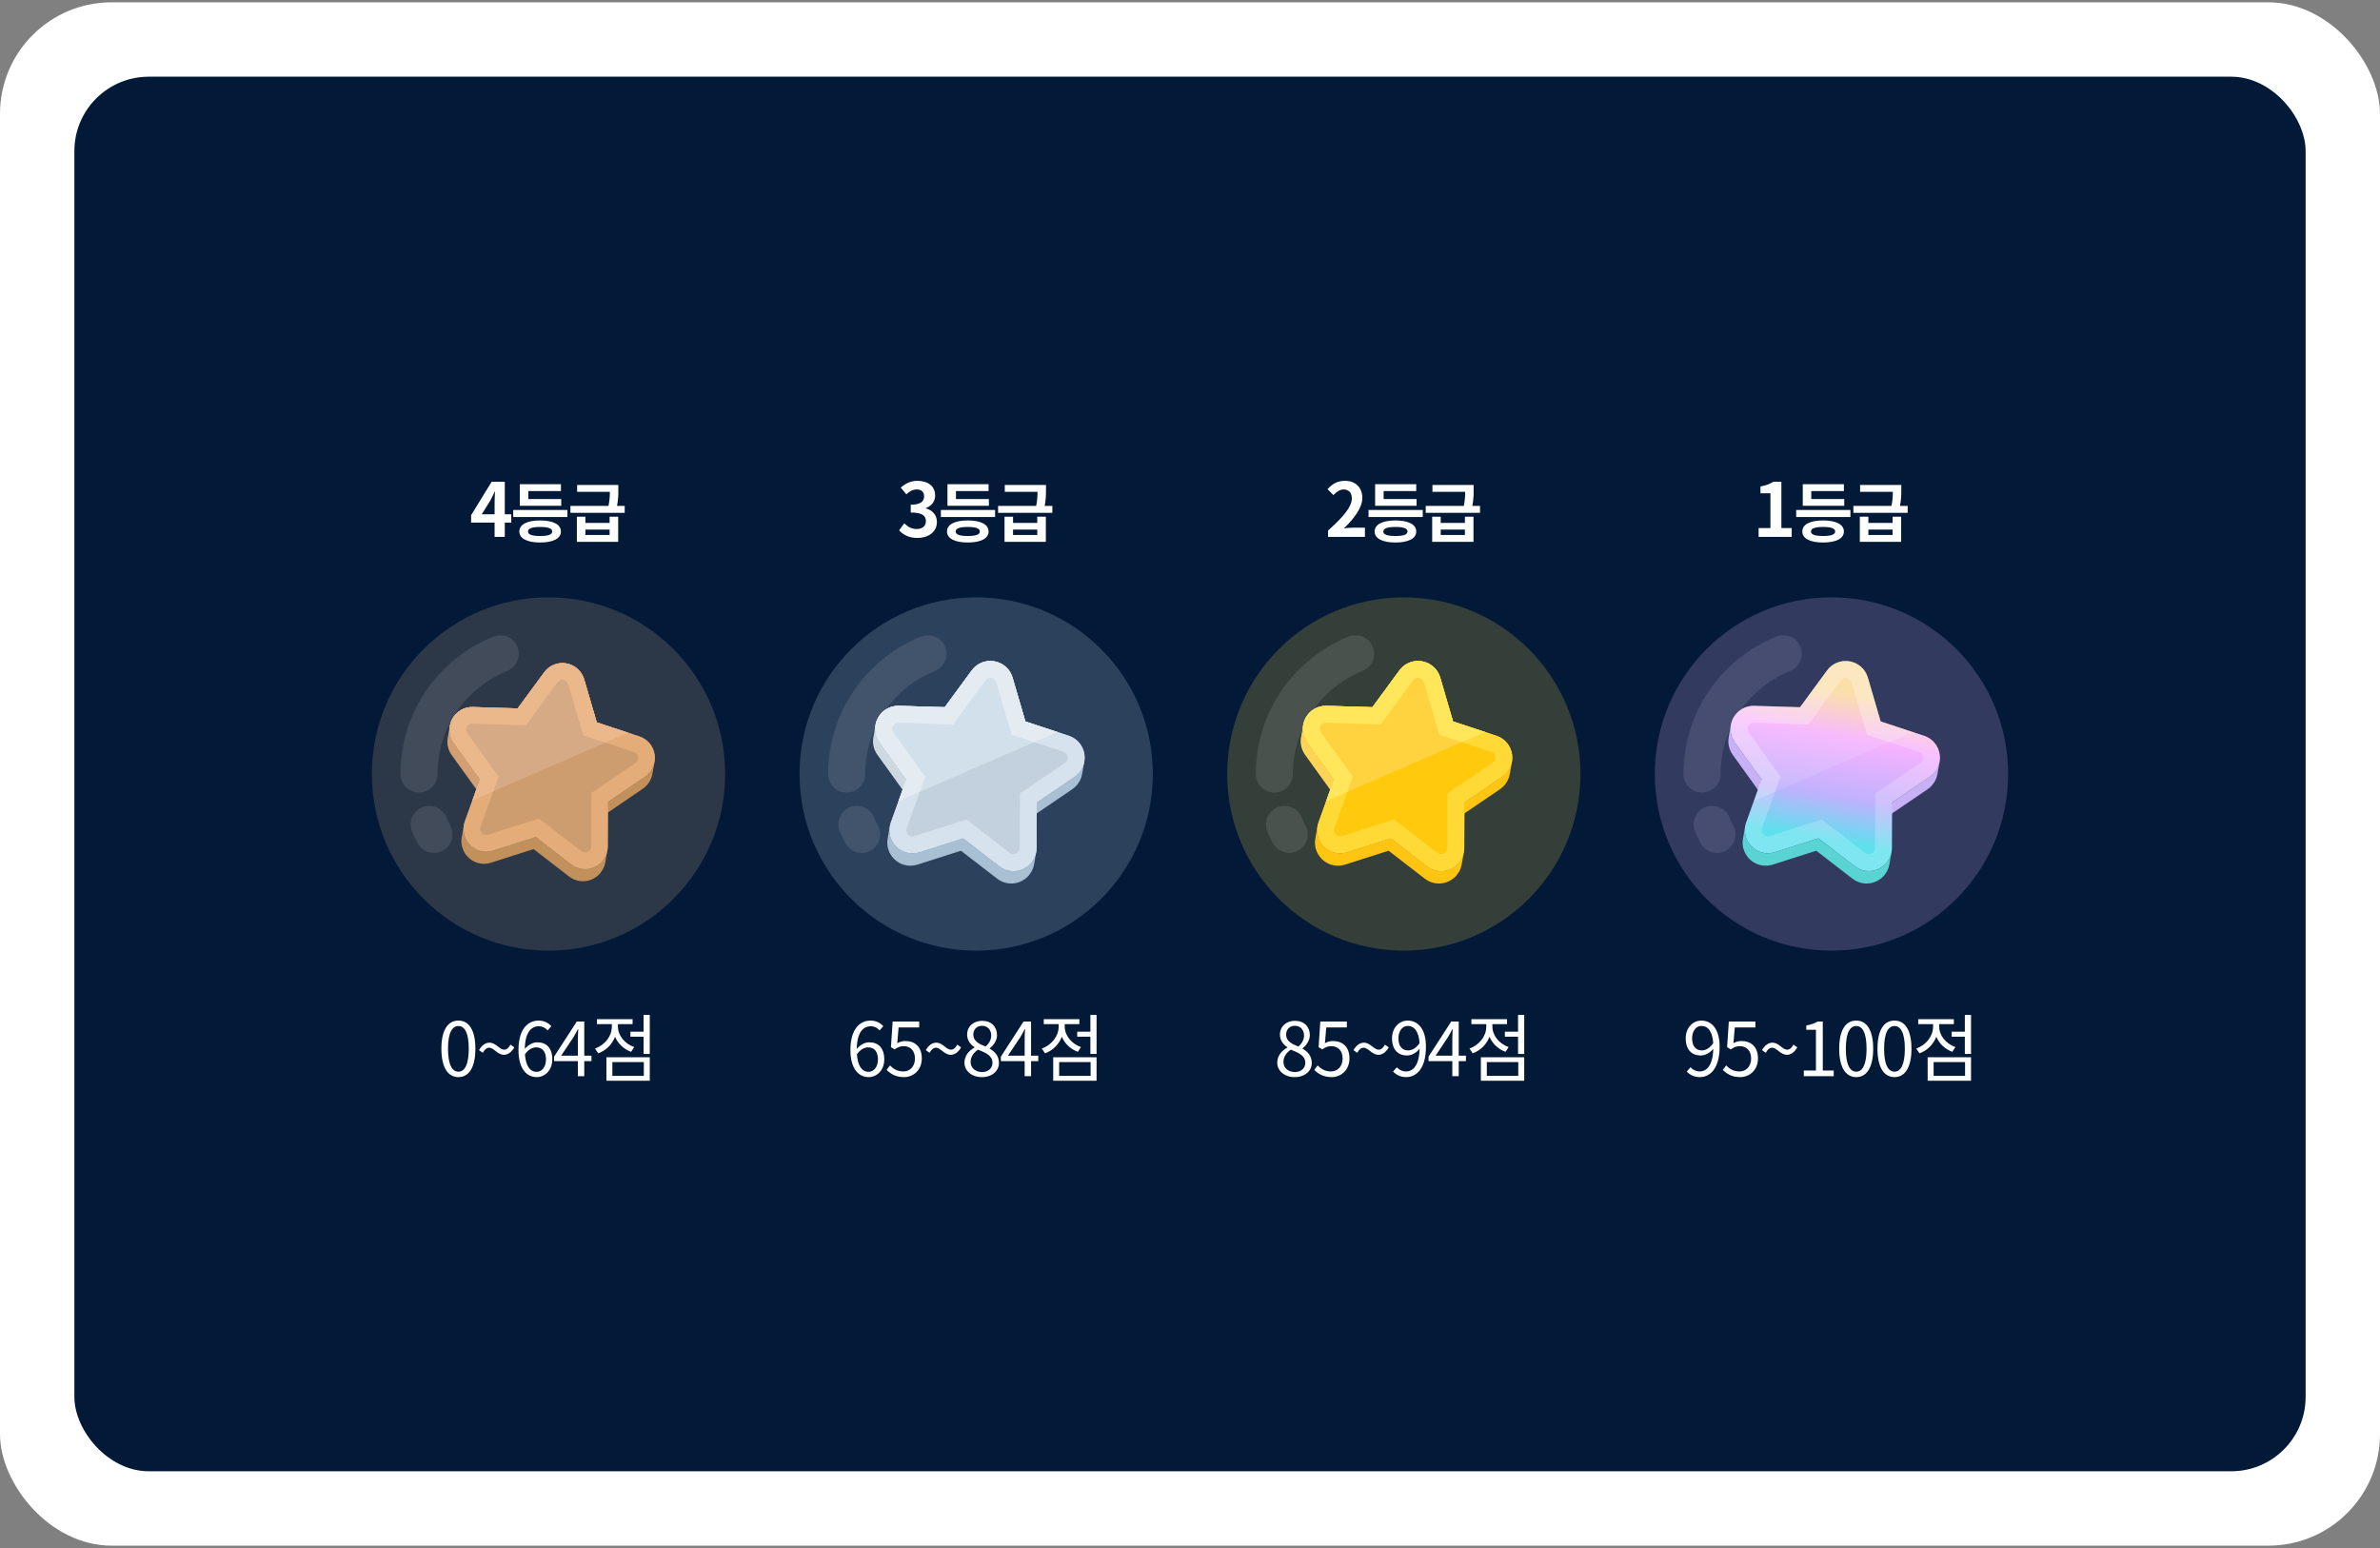 <svg width="512" height="333" viewBox="0 0 512 333" fill="none" xmlns="http://www.w3.org/2000/svg">
<rect x="0" y="0" width="512" height="333" fill="#808080" stroke="none"/>
<rect y="0.5" width="512" height="332" rx="24" fill="white"/>
<rect x="16" y="16.5" width="480" height="300" rx="16" fill="#021A38"/>
<path d="M103.634 110.636H106.402V108.22C106.402 107.532 106.45 106.46 106.482 105.756H106.418C106.13 106.396 105.81 107.052 105.474 107.692L103.634 110.636ZM106.402 115.5V112.428H101.346V110.828L105.762 103.644H108.594V110.636H109.986V112.428H108.594V115.5H106.402ZM120.74 107.352V108.808H111.822V104.16H120.67V105.63H113.656V107.352H120.74ZM116.19 115.304C117.912 115.304 118.794 115.01 118.794 114.338C118.794 113.666 117.912 113.358 116.19 113.358C114.468 113.358 113.586 113.666 113.586 114.338C113.586 115.01 114.468 115.304 116.19 115.304ZM116.19 111.958C118.976 111.958 120.67 112.812 120.67 114.338C120.67 115.85 118.976 116.704 116.19 116.704C113.404 116.704 111.724 115.85 111.724 114.338C111.724 112.812 113.404 111.958 116.19 111.958ZM110.408 109.704H122.07V111.216H110.408V109.704ZM131.141 115.08V113.918H125.933V115.08H131.141ZM131.141 112.49V111.146H132.989V116.564H124.099V111.146H125.933V112.49H131.141ZM132.737 108.836H134.389V110.32H122.713V108.836H130.903C131.155 107.618 131.197 106.652 131.197 105.798H124.155V104.328H133.017V105.364C133.017 106.372 133.017 107.394 132.737 108.836Z" fill="white"/>
<path opacity="0.2" d="M118 204.5C138.987 204.5 156 187.487 156 166.5C156 145.513 138.987 128.5 118 128.5C97.013 128.5 80 145.513 80 166.5C80 187.487 97.013 204.5 118 204.5Z" fill="#D6AA85"/>
<path d="M121.837 142.717C123.678 143.041 125.148 144.36 125.672 146.144L128.377 155.394L137.533 158.412C139.301 158.993 140.57 160.509 140.83 162.358C141.09 164.207 140.291 165.999 138.745 167.055L130.782 172.473L130.741 182.103C130.74 183.534 130.101 184.89 129 185.802C127.887 186.73 126.44 187.126 125.023 186.876C124.255 186.74 123.514 186.405 122.883 185.922L115.257 180.033L106.085 182.96C105.327 183.198 104.516 183.26 103.748 183.124C102.331 182.875 101.107 182.008 100.378 180.755C99.656 179.522 99.519 178.029 100.007 176.684L103.262 167.62L97.632 159.806C96.542 158.285 96.403 156.327 97.28 154.679C98.157 153.03 99.867 152.04 101.727 152.099L111.363 152.394L117.07 144.627C118.171 143.13 120.004 142.394 121.837 142.717Z" fill="#CD9D6F"/>
<path d="M135.14 157.623L128.378 155.394L125.672 146.144C125.149 144.36 123.678 143.041 121.837 142.717C120.005 142.393 118.172 143.13 117.07 144.627L111.364 152.394L101.728 152.099C99.867 152.04 98.157 153.03 97.28 154.679C96.403 156.327 96.542 158.285 97.632 159.806L103.262 167.62L101.626 172.176L135.14 157.623Z" fill="#D6AA85"/>
<path d="M140.576 164.705C140.537 164.811 140.487 164.912 140.441 165.015C140.367 165.179 140.287 165.34 140.195 165.495C140.115 165.629 140.025 165.756 139.933 165.882C139.825 166.031 139.714 166.178 139.588 166.314C139.534 166.373 139.48 166.431 139.423 166.487C139.215 166.692 138.993 166.886 138.746 167.056L130.783 172.473L130.32 175.098L138.283 169.68C138.531 169.51 138.752 169.316 138.96 169.112C139.018 169.055 139.071 168.997 139.126 168.938C139.185 168.874 139.252 168.815 139.308 168.747C139.37 168.672 139.413 168.585 139.47 168.507C139.563 168.38 139.652 168.253 139.732 168.119C139.764 168.064 139.809 168.016 139.839 167.96C139.895 167.857 139.931 167.746 139.978 167.639C140.025 167.536 140.074 167.436 140.113 167.329C140.129 167.287 140.153 167.247 140.167 167.204C140.243 166.979 140.301 166.749 140.343 166.513L140.806 163.889C140.756 164.169 140.673 164.44 140.576 164.705Z" fill="#C2905B"/>
<path d="M103.262 167.62L97.632 159.806C96.848 158.712 96.556 157.393 96.78 156.126L96.317 158.75C96.094 160.018 96.386 161.337 97.17 162.43L102.8 170.245L103.262 167.62Z" fill="#D39E72"/>
<path d="M130.309 184.048C130.25 184.18 130.196 184.314 130.125 184.44C130.013 184.641 129.879 184.83 129.739 185.013C129.697 185.068 129.664 185.129 129.62 185.182C129.433 185.405 129.227 185.614 129 185.802C127.887 186.73 126.44 187.126 125.023 186.876C124.256 186.74 123.514 186.405 122.883 185.922L115.257 180.033L106.086 182.96C105.327 183.198 104.516 183.26 103.749 183.125C102.332 182.875 101.107 182.008 100.379 180.755C99.798 179.764 99.595 178.605 99.792 177.49L99.329 180.114C99.133 181.229 99.335 182.388 99.916 183.38C100.644 184.633 101.869 185.499 103.286 185.749C104.053 185.884 104.864 185.823 105.623 185.585L114.794 182.657L122.42 188.547C123.052 189.03 123.793 189.365 124.56 189.5C125.977 189.75 127.424 189.355 128.537 188.426C128.764 188.238 128.97 188.03 129.157 187.807C129.161 187.801 129.168 187.797 129.172 187.791C129.213 187.743 129.24 187.685 129.278 187.635C129.418 187.452 129.551 187.265 129.663 187.065C129.674 187.045 129.69 187.028 129.701 187.008C129.759 186.9 129.797 186.782 129.847 186.67C129.9 186.551 129.96 186.435 130.003 186.311C130.01 186.29 130.022 186.271 130.03 186.25C130.105 186.025 130.164 185.794 130.205 185.558L130.668 182.934C130.623 183.191 130.552 183.442 130.466 183.687C130.422 183.811 130.363 183.928 130.309 184.048Z" fill="#C2905B"/>
<path d="M121.218 146.227C121.722 146.316 122.108 146.659 122.251 147.144L124.956 156.395L125.482 158.193L127.262 158.779L136.42 161.798C136.901 161.956 137.23 162.351 137.301 162.854C137.372 163.359 137.165 163.818 136.741 164.108L128.777 169.526L127.226 170.581L127.218 172.457L127.177 182.1C127.176 182.471 127.012 182.82 126.717 183.065C126.408 183.322 126.016 183.432 125.642 183.366C125.448 183.331 125.232 183.231 125.061 183.101L117.435 177.212L115.955 176.068L114.173 176.637L105.018 179.56C104.798 179.629 104.561 179.649 104.367 179.614C103.993 179.548 103.662 179.311 103.454 178.954C103.266 178.633 103.231 178.249 103.362 177.889L106.617 168.825L107.251 167.059L106.154 165.537L100.529 157.729C100.225 157.304 100.187 156.803 100.427 156.353C100.666 155.904 101.11 155.645 101.618 155.661L111.254 155.957L113.127 156.014L114.236 154.504L119.941 146.739C120.242 146.33 120.719 146.139 121.218 146.227ZM121.837 142.717C120.004 142.393 118.171 143.13 117.07 144.627L111.363 152.394L101.727 152.098C99.867 152.04 98.157 153.03 97.28 154.679C96.403 156.327 96.542 158.285 97.632 159.806L103.262 167.62L100.007 176.684C99.519 178.029 99.656 179.522 100.378 180.755C101.107 182.008 102.331 182.875 103.748 183.125C104.516 183.26 105.327 183.198 106.085 182.96L115.257 180.033L122.883 185.922C123.514 186.405 124.255 186.74 125.023 186.876C126.44 187.126 127.887 186.73 129 185.802C130.1 184.89 130.74 183.534 130.741 182.103L130.782 172.473L138.745 167.055C140.29 165.999 141.09 164.207 140.83 162.358C140.57 160.509 139.301 158.993 137.533 158.412L128.377 155.394L125.671 146.144C125.148 144.36 123.678 143.041 121.837 142.717Z" fill="#E4AC79"/>
<path d="M106.113 170.228L106.617 168.825L107.251 167.059L106.154 165.537L100.529 157.729C100.225 157.304 100.187 156.803 100.427 156.353C100.666 155.904 101.11 155.645 101.618 155.661L111.254 155.957L113.127 156.014L114.236 154.504L119.941 146.739C120.242 146.33 120.719 146.139 121.218 146.227C121.722 146.316 122.109 146.659 122.251 147.144L124.957 156.395L125.483 158.193L127.262 158.779L130.227 159.757L135.14 157.623L128.378 155.394L125.672 146.144C125.149 144.36 123.678 143.041 121.837 142.717C120.005 142.393 118.172 143.13 117.07 144.627L111.364 152.394L101.728 152.098C99.867 152.04 98.157 153.03 97.28 154.679C96.403 156.327 96.542 158.285 97.632 159.806L103.262 167.62L101.626 172.176L106.113 170.228Z" fill="#EBB88B"/>
<path opacity="0.1" d="M90.146 166.5C90.146 154.783 97.381 144.756 107.626 140.642" stroke="white" stroke-width="7.98" stroke-linecap="round" stroke-linejoin="round"/>
<path opacity="0.1" d="M93.355 179.49C92.985 178.791 92.645 178.074 92.335 177.342" stroke="white" stroke-width="7.98" stroke-linecap="round" stroke-linejoin="round"/>
<path d="M98.619 231.708C96.379 231.708 94.955 229.676 94.955 225.596C94.955 221.516 96.379 219.548 98.619 219.548C100.843 219.548 102.267 221.532 102.267 225.596C102.267 229.676 100.843 231.708 98.619 231.708ZM98.619 230.54C99.947 230.54 100.843 229.052 100.843 225.596C100.843 222.172 99.947 220.716 98.619 220.716C97.275 220.716 96.379 222.172 96.379 225.596C96.379 229.052 97.275 230.54 98.619 230.54ZM108.422 226.908C107.014 226.908 106.246 225.388 105.238 225.388C104.726 225.388 104.278 225.708 103.862 226.476L103.046 225.9C103.702 224.78 104.502 224.3 105.286 224.3C106.694 224.3 107.446 225.804 108.454 225.804C108.966 225.804 109.414 225.484 109.814 224.716L110.646 225.308C109.99 226.428 109.19 226.908 108.422 226.908ZM115.329 225.308C114.593 225.308 113.649 225.74 112.929 226.812C113.105 229.244 113.985 230.572 115.457 230.572C116.577 230.572 117.457 229.5 117.457 227.9C117.457 226.316 116.753 225.308 115.329 225.308ZM115.457 231.708C113.201 231.708 111.537 229.772 111.537 225.9C111.537 221.308 113.601 219.548 115.873 219.548C117.089 219.548 117.969 220.06 118.609 220.748L117.809 221.66C117.345 221.1 116.641 220.764 115.921 220.764C114.321 220.764 112.961 221.996 112.897 225.644C113.617 224.764 114.641 224.22 115.569 224.22C117.553 224.22 118.817 225.452 118.817 227.9C118.817 230.172 117.281 231.708 115.457 231.708ZM120.716 227.1H124.316V223.5C124.316 222.924 124.364 221.98 124.396 221.372H124.332C124.044 221.948 123.724 222.524 123.388 223.1L120.716 227.1ZM124.316 231.5V228.268H119.196V227.308L124.076 219.756H125.692V227.1H127.244V228.268H125.692V231.5H124.316ZM136.423 225.244L135.767 226.268C134.167 225.692 132.935 224.492 132.311 223.02C131.687 224.668 130.375 225.98 128.695 226.588L128.007 225.564C130.135 224.796 131.623 222.892 131.623 220.86V220.316H128.423V219.244H136.087V220.316H132.935V220.844C132.935 222.716 134.343 224.508 136.423 225.244ZM131.735 228.476V231.436H138.503V228.476H131.735ZM130.455 232.492V227.436H139.783V232.492H130.455ZM138.455 218.332H139.783V226.732H138.455V223.02H135.623V221.932H138.455V218.332Z" fill="white"/>
<path d="M197.394 115.724C195.522 115.724 194.258 115.02 193.426 114.076L194.53 112.588C195.234 113.276 196.098 113.804 197.17 113.804C198.37 113.804 199.186 113.212 199.186 112.14C199.186 110.988 198.498 110.252 195.922 110.252V108.572C198.098 108.572 198.802 107.82 198.802 106.764C198.802 105.836 198.226 105.292 197.218 105.292C196.37 105.292 195.682 105.676 194.978 106.332L193.778 104.892C194.802 103.996 195.938 103.436 197.33 103.436C199.618 103.436 201.17 104.572 201.17 106.588C201.17 107.868 200.45 108.796 199.202 109.292V109.372C200.53 109.74 201.554 110.732 201.554 112.284C201.554 114.46 199.65 115.724 197.394 115.724ZM212.74 107.352V108.808H203.822V104.16H212.67V105.63H205.656V107.352H212.74ZM208.19 115.304C209.912 115.304 210.794 115.01 210.794 114.338C210.794 113.666 209.912 113.358 208.19 113.358C206.468 113.358 205.586 113.666 205.586 114.338C205.586 115.01 206.468 115.304 208.19 115.304ZM208.19 111.958C210.976 111.958 212.67 112.812 212.67 114.338C212.67 115.85 210.976 116.704 208.19 116.704C205.404 116.704 203.724 115.85 203.724 114.338C203.724 112.812 205.404 111.958 208.19 111.958ZM202.408 109.704H214.07V111.216H202.408V109.704ZM223.141 115.08V113.918H217.933V115.08H223.141ZM223.141 112.49V111.146H224.989V116.564H216.099V111.146H217.933V112.49H223.141ZM224.737 108.836H226.389V110.32H214.713V108.836H222.903C223.155 107.618 223.197 106.652 223.197 105.798H216.155V104.328H225.017V105.364C225.017 106.372 225.017 107.394 224.737 108.836Z" fill="white"/>
<path opacity="0.2" d="M210 204.5C230.987 204.5 248 187.487 248 166.5C248 145.513 230.987 128.5 210 128.5C189.013 128.5 172 145.513 172 166.5C172 187.487 189.013 204.5 210 204.5Z" fill="#D2E0EB"/>
<path d="M213.913 142.267C215.792 142.598 217.292 143.943 217.825 145.763L220.585 155.198L229.924 158.277C231.728 158.87 233.022 160.415 233.287 162.301C233.553 164.187 232.737 166.015 231.161 167.093L223.038 172.619L222.996 182.442C222.995 183.902 222.343 185.285 221.22 186.215C220.085 187.162 218.609 187.565 217.163 187.31C216.381 187.172 215.624 186.83 214.98 186.338L207.202 180.33L197.847 183.316C197.073 183.559 196.246 183.622 195.463 183.484C194.018 183.229 192.768 182.345 192.026 181.067C191.289 179.809 191.149 178.287 191.647 176.915L194.967 167.669L189.224 159.698C188.112 158.147 187.97 156.15 188.865 154.469C189.759 152.787 191.504 151.777 193.401 151.837L203.23 152.138L209.051 144.216C210.175 142.688 212.044 141.937 213.913 142.267Z" fill="#C3D1DE"/>
<path d="M227.483 157.472L220.585 155.198L217.825 145.763C217.292 143.943 215.792 142.598 213.914 142.267C212.045 141.937 210.175 142.688 209.051 144.216L203.231 152.138L193.402 151.837C191.504 151.777 189.76 152.787 188.865 154.469C187.971 156.15 188.112 158.147 189.224 159.699L194.967 167.669L193.298 172.317L227.483 157.472Z" fill="#D2E0EB"/>
<path d="M233.027 164.696C232.988 164.804 232.938 164.907 232.89 165.012C232.815 165.179 232.733 165.343 232.639 165.501C232.558 165.638 232.466 165.768 232.372 165.897C232.261 166.048 232.149 166.198 232.021 166.337C231.965 166.396 231.91 166.456 231.852 166.513C231.64 166.722 231.414 166.92 231.161 167.093L223.038 172.619L222.566 175.296L230.689 169.77C230.942 169.597 231.167 169.399 231.38 169.19C231.438 169.133 231.493 169.074 231.548 169.014C231.609 168.948 231.678 168.887 231.734 168.819C231.798 168.742 231.842 168.653 231.9 168.573C231.995 168.444 232.086 168.315 232.167 168.178C232.2 168.122 232.245 168.073 232.276 168.016C232.333 167.911 232.37 167.797 232.418 167.688C232.466 167.583 232.516 167.481 232.556 167.372C232.572 167.329 232.596 167.289 232.611 167.244C232.688 167.015 232.748 166.78 232.79 166.54L233.262 163.863C233.212 164.149 233.127 164.425 233.027 164.696Z" fill="#A9BFD4"/>
<path d="M194.967 167.67L189.225 159.699C188.425 158.583 188.127 157.238 188.355 155.945L187.883 158.622C187.655 159.915 187.953 161.26 188.753 162.376L194.495 170.346L194.967 167.67Z" fill="#CED8E1"/>
<path d="M222.556 184.425C222.496 184.56 222.44 184.697 222.368 184.826C222.254 185.031 222.117 185.223 221.974 185.411C221.931 185.467 221.898 185.529 221.853 185.583C221.662 185.81 221.452 186.023 221.22 186.215C220.085 187.162 218.609 187.565 217.164 187.31C216.381 187.172 215.625 186.83 214.981 186.338L207.202 180.33L197.847 183.317C197.073 183.559 196.246 183.622 195.463 183.484C194.018 183.229 192.769 182.345 192.026 181.067C191.433 180.056 191.227 178.874 191.428 177.736L190.956 180.413C190.755 181.55 190.961 182.733 191.554 183.744C192.297 185.022 193.546 185.906 194.991 186.161C195.774 186.299 196.601 186.236 197.375 185.993L206.73 183.007L214.509 189.014C215.153 189.507 215.909 189.849 216.691 189.987C218.137 190.242 219.613 189.839 220.748 188.892C220.98 188.7 221.19 188.487 221.38 188.26C221.385 188.254 221.391 188.25 221.396 188.244C221.437 188.194 221.465 188.135 221.504 188.084C221.646 187.898 221.782 187.707 221.896 187.503C221.907 187.483 221.924 187.465 221.935 187.445C221.995 187.335 222.034 187.215 222.085 187.1C222.139 186.979 222.199 186.861 222.243 186.735C222.251 186.713 222.263 186.693 222.271 186.672C222.347 186.442 222.408 186.206 222.45 185.966L222.922 183.289C222.876 183.552 222.803 183.807 222.716 184.057C222.671 184.184 222.61 184.303 222.556 184.425Z" fill="#A9BFD4"/>
<path d="M213.282 145.847C213.797 145.938 214.191 146.289 214.336 146.784L217.096 156.219L217.632 158.053L219.447 158.651L228.789 161.73C229.279 161.892 229.615 162.294 229.687 162.808C229.76 163.323 229.549 163.791 229.116 164.087L220.993 169.613L219.411 170.689L219.403 172.603L219.361 182.439C219.36 182.818 219.193 183.174 218.891 183.423C218.577 183.686 218.177 183.797 217.795 183.73C217.597 183.695 217.377 183.593 217.203 183.46L209.424 177.453L207.914 176.287L206.096 176.867L196.759 179.848C196.534 179.918 196.292 179.939 196.095 179.904C195.712 179.836 195.375 179.594 195.163 179.23C194.971 178.903 194.935 178.511 195.069 178.143L198.389 168.898L199.036 167.097L197.917 165.544L192.179 157.58C191.869 157.147 191.831 156.635 192.075 156.176C192.319 155.718 192.772 155.454 193.29 155.471L203.119 155.772L205.029 155.831L206.161 154.291L211.98 146.37C212.287 145.953 212.774 145.758 213.282 145.847ZM213.914 142.267C212.045 141.937 210.175 142.688 209.051 144.216L203.231 152.138L193.402 151.837C191.504 151.777 189.76 152.787 188.865 154.468C187.971 156.15 188.112 158.147 189.225 159.698L194.967 167.669L191.647 176.915C191.149 178.287 191.289 179.809 192.026 181.067C192.769 182.345 194.018 183.229 195.463 183.484C196.246 183.622 197.073 183.559 197.847 183.317L207.202 180.33L214.981 186.338C215.625 186.83 216.381 187.172 217.163 187.31C218.609 187.565 220.085 187.162 221.22 186.215C222.343 185.285 222.995 183.902 222.996 182.442L223.038 172.619L231.161 167.093C232.737 166.015 233.553 164.187 233.288 162.301C233.022 160.415 231.728 158.87 229.925 158.277L220.585 155.198L217.825 145.763C217.292 143.943 215.792 142.598 213.914 142.267Z" fill="#D6E2EE"/>
<path d="M197.875 170.329L198.389 168.898L199.036 167.097L197.917 165.544L192.179 157.58C191.869 157.147 191.831 156.635 192.075 156.176C192.319 155.718 192.772 155.454 193.29 155.471L203.119 155.772L205.029 155.831L206.161 154.291L211.98 146.37C212.287 145.953 212.774 145.758 213.282 145.847C213.797 145.938 214.191 146.289 214.336 146.783L217.096 156.219L217.632 158.053L219.447 158.651L222.472 159.648L227.483 157.472L220.585 155.198L217.825 145.763C217.292 143.943 215.792 142.598 213.914 142.267C212.045 141.937 210.175 142.688 209.051 144.216L203.231 152.138L193.402 151.837C191.504 151.777 189.76 152.787 188.865 154.468C187.971 156.15 188.112 158.147 189.224 159.698L194.967 167.669L193.298 172.317L197.875 170.329Z" fill="#E4EBF1"/>
<path opacity="0.1" d="M182.146 166.5C182.146 154.783 189.381 144.756 199.626 140.642" stroke="white" stroke-width="7.98" stroke-linecap="round" stroke-linejoin="round"/>
<path opacity="0.1" d="M185.355 179.49C184.985 178.791 184.645 178.074 184.335 177.342" stroke="white" stroke-width="7.98" stroke-linecap="round" stroke-linejoin="round"/>
<path d="M186.741 225.308C186.005 225.308 185.061 225.74 184.341 226.812C184.517 229.244 185.397 230.572 186.869 230.572C187.989 230.572 188.869 229.5 188.869 227.9C188.869 226.316 188.165 225.308 186.741 225.308ZM186.869 231.708C184.613 231.708 182.949 229.772 182.949 225.9C182.949 221.308 185.013 219.548 187.285 219.548C188.501 219.548 189.381 220.06 190.021 220.748L189.221 221.66C188.757 221.1 188.053 220.764 187.333 220.764C185.733 220.764 184.373 221.996 184.309 225.644C185.029 224.764 186.053 224.22 186.981 224.22C188.965 224.22 190.229 225.452 190.229 227.9C190.229 230.172 188.693 231.708 186.869 231.708ZM194.464 231.708C192.64 231.708 191.52 230.94 190.736 230.156L191.456 229.196C192.128 229.868 192.976 230.492 194.336 230.492C195.712 230.492 196.832 229.436 196.832 227.724C196.832 226.044 195.872 225.052 194.4 225.052C193.616 225.052 193.12 225.292 192.448 225.74L191.664 225.26L192.032 219.756H197.744V221.02H193.312L193.024 224.412C193.552 224.124 194.064 223.948 194.768 223.948C196.72 223.948 198.304 225.1 198.304 227.676C198.304 230.252 196.448 231.708 194.464 231.708ZM204.539 226.908C203.131 226.908 202.363 225.388 201.355 225.388C200.843 225.388 200.395 225.708 199.979 226.476L199.163 225.9C199.819 224.78 200.619 224.3 201.403 224.3C202.811 224.3 203.563 225.804 204.571 225.804C205.083 225.804 205.531 225.484 205.931 224.716L206.763 225.308C206.107 226.428 205.307 226.908 204.539 226.908ZM211.222 231.708C209.062 231.708 207.478 230.396 207.478 228.588C207.478 227.02 208.566 225.932 209.638 225.356V225.276C208.774 224.684 208.054 223.804 208.054 222.572C208.054 220.78 209.446 219.596 211.27 219.596C213.27 219.596 214.486 220.876 214.486 222.684C214.486 223.916 213.622 224.972 212.918 225.516V225.596C213.942 226.188 214.902 227.068 214.902 228.668C214.902 230.38 213.43 231.708 211.222 231.708ZM212.022 225.132C212.822 224.428 213.238 223.628 213.238 222.764C213.238 221.612 212.518 220.668 211.254 220.668C210.166 220.668 209.382 221.436 209.382 222.572C209.382 223.98 210.646 224.588 212.022 225.132ZM211.254 230.62C212.598 230.62 213.51 229.804 213.51 228.636C213.51 227.068 212.07 226.476 210.406 225.804C209.462 226.412 208.806 227.34 208.806 228.46C208.806 229.708 209.846 230.62 211.254 230.62ZM216.833 227.1H220.433V223.5C220.433 222.924 220.481 221.98 220.513 221.372H220.449C220.161 221.948 219.841 222.524 219.505 223.1L216.833 227.1ZM220.433 231.5V228.268H215.313V227.308L220.193 219.756H221.809V227.1H223.361V228.268H221.809V231.5H220.433ZM232.54 225.244L231.884 226.268C230.284 225.692 229.052 224.492 228.428 223.02C227.804 224.668 226.492 225.98 224.812 226.588L224.124 225.564C226.252 224.796 227.74 222.892 227.74 220.86V220.316H224.54V219.244H232.204V220.316H229.052V220.844C229.052 222.716 230.46 224.508 232.54 225.244ZM227.852 228.476V231.436H234.62V228.476H227.852ZM226.572 232.492V227.436H235.9V232.492H226.572ZM234.572 218.332H235.9V226.732H234.572V223.02H231.74V221.932H234.572V218.332Z" fill="white"/>
<path d="M285.698 115.5V114.14C288.914 111.26 290.818 109.036 290.818 107.212C290.818 106.012 290.178 105.292 289.042 105.292C288.178 105.292 287.474 105.852 286.866 106.508L285.586 105.228C286.674 104.06 287.73 103.436 289.346 103.436C291.586 103.436 293.074 104.876 293.074 107.084C293.074 109.228 291.298 111.532 289.138 113.644C289.73 113.58 290.514 113.516 291.074 113.516H293.634V115.5H285.698ZM304.74 107.352V108.808H295.822V104.16H304.67V105.63H297.656V107.352H304.74ZM300.19 115.304C301.912 115.304 302.794 115.01 302.794 114.338C302.794 113.666 301.912 113.358 300.19 113.358C298.468 113.358 297.586 113.666 297.586 114.338C297.586 115.01 298.468 115.304 300.19 115.304ZM300.19 111.958C302.976 111.958 304.67 112.812 304.67 114.338C304.67 115.85 302.976 116.704 300.19 116.704C297.404 116.704 295.724 115.85 295.724 114.338C295.724 112.812 297.404 111.958 300.19 111.958ZM294.408 109.704H306.07V111.216H294.408V109.704ZM315.141 115.08V113.918H309.933V115.08H315.141ZM315.141 112.49V111.146H316.989V116.564H308.099V111.146H309.933V112.49H315.141ZM316.737 108.836H318.389V110.32H306.713V108.836H314.903C315.155 107.618 315.197 106.652 315.197 105.798H308.155V104.328H317.017V105.364C317.017 106.372 317.017 107.394 316.737 108.836Z" fill="white"/>
<path d="M305.914 142.267C307.792 142.598 309.292 143.943 309.825 145.763L312.585 155.198L321.925 158.277C323.728 158.87 325.022 160.415 325.288 162.301C325.553 164.187 324.737 166.015 323.161 167.093L315.038 172.619L314.996 182.442C314.995 183.902 314.343 185.285 313.22 186.215C312.085 187.162 310.609 187.565 309.163 187.31C308.381 187.172 307.625 186.83 306.981 186.338L299.202 180.33L289.847 183.316C289.073 183.559 288.246 183.622 287.463 183.484C286.018 183.229 284.769 182.345 284.026 181.067C283.289 179.809 283.149 178.287 283.647 176.915L286.967 167.669L281.224 159.698C280.112 158.147 279.971 156.15 280.865 154.469C281.76 152.787 283.504 151.777 285.402 151.837L295.231 152.138L301.051 144.216C302.175 142.688 304.045 141.937 305.914 142.267Z" fill="#FFC702"/>
<path d="M319.483 157.472L312.585 155.198L309.825 145.763C309.292 143.943 307.792 142.598 305.914 142.267C304.045 141.937 302.175 142.688 301.051 144.216L295.231 152.138L285.402 151.837C283.504 151.777 281.76 152.787 280.865 154.469C279.971 156.15 280.112 158.147 281.224 159.699L286.967 167.669L285.298 172.317L319.483 157.472Z" fill="#FFD240"/>
<path d="M325.028 164.696C324.988 164.804 324.938 164.907 324.89 165.012C324.815 165.179 324.733 165.343 324.639 165.501C324.558 165.638 324.466 165.768 324.372 165.897C324.261 166.048 324.149 166.198 324.021 166.337C323.965 166.396 323.91 166.456 323.852 166.513C323.64 166.722 323.414 166.92 323.161 167.093L315.038 172.619L314.566 175.296L322.689 169.77C322.942 169.597 323.167 169.399 323.38 169.19C323.438 169.133 323.493 169.074 323.548 169.014C323.609 168.948 323.678 168.887 323.734 168.819C323.798 168.742 323.842 168.653 323.9 168.573C323.995 168.444 324.086 168.315 324.167 168.178C324.2 168.122 324.246 168.073 324.276 168.016C324.333 167.911 324.37 167.797 324.418 167.688C324.466 167.583 324.516 167.481 324.556 167.372C324.572 167.329 324.596 167.289 324.611 167.244C324.688 167.015 324.748 166.78 324.79 166.54L325.262 163.863C325.212 164.149 325.127 164.425 325.028 164.696Z" fill="#FFC207"/>
<path d="M286.967 167.67L281.225 159.699C280.425 158.583 280.127 157.238 280.355 155.945L279.883 158.622C279.655 159.915 279.953 161.26 280.753 162.376L286.495 170.346L286.967 167.67Z" fill="#FFD35A"/>
<path d="M314.556 184.425C314.496 184.56 314.44 184.697 314.368 184.826C314.254 185.031 314.117 185.223 313.974 185.411C313.931 185.467 313.898 185.529 313.853 185.583C313.662 185.81 313.452 186.023 313.22 186.215C312.085 187.162 310.609 187.565 309.164 187.31C308.381 187.172 307.625 186.83 306.981 186.338L299.202 180.33L289.847 183.317C289.073 183.559 288.246 183.622 287.463 183.484C286.018 183.229 284.769 182.345 284.026 181.067C283.434 180.056 283.227 178.874 283.428 177.736L282.956 180.413C282.755 181.55 282.962 182.733 283.554 183.744C284.297 185.022 285.546 185.906 286.991 186.161C287.774 186.299 288.601 186.236 289.375 185.993L298.73 183.007L306.509 189.014C307.153 189.507 307.909 189.849 308.691 189.987C310.137 190.242 311.613 189.839 312.748 188.892C312.98 188.7 313.19 188.487 313.38 188.26C313.385 188.254 313.391 188.25 313.396 188.244C313.437 188.194 313.465 188.135 313.504 188.084C313.646 187.898 313.782 187.707 313.896 187.503C313.907 187.483 313.924 187.465 313.935 187.445C313.995 187.335 314.034 187.215 314.085 187.1C314.139 186.979 314.199 186.861 314.243 186.735C314.251 186.713 314.263 186.693 314.271 186.672C314.347 186.442 314.408 186.206 314.45 185.966L314.922 183.289C314.876 183.552 314.803 183.807 314.716 184.057C314.671 184.184 314.61 184.303 314.556 184.425Z" fill="#FFC207"/>
<path d="M305.282 145.847C305.797 145.938 306.191 146.289 306.336 146.784L309.096 156.219L309.632 158.053L311.447 158.651L320.789 161.73C321.279 161.892 321.615 162.294 321.687 162.808C321.76 163.323 321.549 163.791 321.116 164.087L312.993 169.613L311.411 170.689L311.403 172.603L311.361 182.439C311.36 182.818 311.193 183.174 310.891 183.423C310.577 183.686 310.177 183.797 309.795 183.73C309.597 183.695 309.377 183.593 309.203 183.46L301.424 177.453L299.914 176.287L298.096 176.867L288.759 179.848C288.534 179.918 288.292 179.939 288.095 179.904C287.712 179.836 287.375 179.594 287.163 179.23C286.971 178.903 286.935 178.511 287.069 178.143L290.389 168.898L291.036 167.097L289.917 165.544L284.179 157.58C283.869 157.147 283.831 156.635 284.075 156.176C284.319 155.718 284.772 155.454 285.29 155.471L295.119 155.772L297.029 155.831L298.161 154.291L303.98 146.37C304.287 145.953 304.774 145.758 305.282 145.847ZM305.914 142.267C304.045 141.937 302.175 142.688 301.051 144.216L295.231 152.138L285.402 151.837C283.504 151.777 281.76 152.787 280.865 154.468C279.971 156.15 280.112 158.147 281.225 159.698L286.967 167.669L283.647 176.915C283.149 178.287 283.289 179.809 284.026 181.067C284.769 182.345 286.018 183.229 287.463 183.484C288.246 183.622 289.073 183.559 289.847 183.317L299.202 180.33L306.981 186.338C307.625 186.83 308.381 187.172 309.163 187.31C310.609 187.565 312.085 187.162 313.22 186.215C314.343 185.285 314.995 183.902 314.996 182.442L315.039 172.619L323.161 167.093C324.737 166.015 325.553 164.187 325.288 162.301C325.022 160.415 323.728 158.87 321.925 158.277L312.585 155.198L309.825 145.763C309.292 143.943 307.792 142.598 305.914 142.267Z" fill="#FFDC34"/>
<path d="M289.875 170.329L290.389 168.898L291.036 167.097L289.917 165.544L284.179 157.58C283.869 157.147 283.831 156.635 284.075 156.176C284.319 155.718 284.772 155.454 285.29 155.471L295.119 155.772L297.029 155.831L298.161 154.291L303.98 146.37C304.287 145.953 304.774 145.758 305.282 145.847C305.797 145.938 306.191 146.289 306.336 146.783L309.096 156.219L309.632 158.053L311.447 158.651L314.472 159.648L319.483 157.472L312.585 155.198L309.825 145.763C309.292 143.943 307.792 142.598 305.914 142.267C304.045 141.937 302.175 142.688 301.051 144.216L295.231 152.138L285.402 151.837C283.504 151.777 281.76 152.787 280.865 154.468C279.971 156.15 280.112 158.147 281.224 159.698L286.967 167.669L285.298 172.317L289.875 170.329Z" fill="#FFEB62"/>
<path opacity="0.2" d="M302 204.5C322.987 204.5 340 187.487 340 166.5C340 145.513 322.987 128.5 302 128.5C281.013 128.5 264 145.513 264 166.5C264 187.487 281.013 204.5 302 204.5Z" fill="#FFD240"/>
<path opacity="0.1" d="M274.146 166.5C274.146 154.783 281.381 144.756 291.626 140.642" stroke="white" stroke-width="7.98" stroke-linecap="round" stroke-linejoin="round"/>
<path opacity="0.1" d="M277.355 179.49C276.986 178.791 276.645 178.074 276.335 177.342" stroke="white" stroke-width="7.98" stroke-linecap="round" stroke-linejoin="round"/>
<path d="M278.517 231.708C276.357 231.708 274.773 230.396 274.773 228.588C274.773 227.02 275.861 225.932 276.933 225.356V225.276C276.069 224.684 275.349 223.804 275.349 222.572C275.349 220.78 276.741 219.596 278.565 219.596C280.565 219.596 281.781 220.876 281.781 222.684C281.781 223.916 280.917 224.972 280.213 225.516V225.596C281.237 226.188 282.197 227.068 282.197 228.668C282.197 230.38 280.725 231.708 278.517 231.708ZM279.317 225.132C280.117 224.428 280.533 223.628 280.533 222.764C280.533 221.612 279.813 220.668 278.549 220.668C277.461 220.668 276.677 221.436 276.677 222.572C276.677 223.98 277.941 224.588 279.317 225.132ZM278.549 230.62C279.893 230.62 280.805 229.804 280.805 228.636C280.805 227.068 279.365 226.476 277.701 225.804C276.757 226.412 276.101 227.34 276.101 228.46C276.101 229.708 277.141 230.62 278.549 230.62ZM286.464 231.708C284.64 231.708 283.52 230.94 282.736 230.156L283.456 229.196C284.128 229.868 284.976 230.492 286.336 230.492C287.712 230.492 288.832 229.436 288.832 227.724C288.832 226.044 287.872 225.052 286.4 225.052C285.616 225.052 285.12 225.292 284.448 225.74L283.664 225.26L284.032 219.756H289.744V221.02H285.312L285.024 224.412C285.552 224.124 286.064 223.948 286.768 223.948C288.72 223.948 290.304 225.1 290.304 227.676C290.304 230.252 288.448 231.708 286.464 231.708ZM296.539 226.908C295.131 226.908 294.363 225.388 293.355 225.388C292.843 225.388 292.395 225.708 291.979 226.476L291.163 225.9C291.819 224.78 292.619 224.3 293.403 224.3C294.811 224.3 295.563 225.804 296.571 225.804C297.083 225.804 297.531 225.484 297.931 224.716L298.763 225.308C298.107 226.428 297.307 226.908 296.539 226.908ZM300.838 223.356C300.838 224.94 301.542 225.964 302.934 225.964C303.734 225.964 304.63 225.5 305.382 224.396C305.222 221.98 304.326 220.7 302.822 220.7C301.702 220.7 300.838 221.756 300.838 223.356ZM302.502 231.708C301.238 231.708 300.342 231.196 299.686 230.508L300.502 229.596C300.982 230.156 301.702 230.492 302.454 230.492C303.974 230.492 305.286 229.244 305.398 225.612C304.678 226.492 303.67 227.052 302.694 227.052C300.742 227.052 299.462 225.788 299.462 223.356C299.462 221.084 300.998 219.548 302.822 219.548C305.078 219.548 306.758 221.404 306.758 225.132C306.758 229.884 304.71 231.708 302.502 231.708ZM308.833 227.1H312.433V223.5C312.433 222.924 312.481 221.98 312.513 221.372H312.449C312.161 221.948 311.841 222.524 311.505 223.1L308.833 227.1ZM312.433 231.5V228.268H307.313V227.308L312.193 219.756H313.809V227.1H315.361V228.268H313.809V231.5H312.433ZM324.54 225.244L323.884 226.268C322.284 225.692 321.052 224.492 320.428 223.02C319.804 224.668 318.492 225.98 316.812 226.588L316.124 225.564C318.252 224.796 319.74 222.892 319.74 220.86V220.316H316.54V219.244H324.204V220.316H321.052V220.844C321.052 222.716 322.46 224.508 324.54 225.244ZM319.852 228.476V231.436H326.62V228.476H319.852ZM318.572 232.492V227.436H327.9V232.492H318.572ZM326.572 218.332H327.9V226.732H326.572V223.02H323.74V221.932H326.572V218.332Z" fill="white"/>
<path d="M378.322 115.5V113.596H380.866V106.108H378.722V104.652C379.906 104.428 380.722 104.124 381.474 103.644H383.218V113.596H385.442V115.5H378.322ZM396.74 107.352V108.808H387.822V104.16H396.67V105.63H389.656V107.352H396.74ZM392.19 115.304C393.912 115.304 394.794 115.01 394.794 114.338C394.794 113.666 393.912 113.358 392.19 113.358C390.468 113.358 389.586 113.666 389.586 114.338C389.586 115.01 390.468 115.304 392.19 115.304ZM392.19 111.958C394.976 111.958 396.67 112.812 396.67 114.338C396.67 115.85 394.976 116.704 392.19 116.704C389.404 116.704 387.724 115.85 387.724 114.338C387.724 112.812 389.404 111.958 392.19 111.958ZM386.408 109.704H398.07V111.216H386.408V109.704ZM407.141 115.08V113.918H401.933V115.08H407.141ZM407.141 112.49V111.146H408.989V116.564H400.099V111.146H401.933V112.49H407.141ZM408.737 108.836H410.389V110.32H398.713V108.836H406.903C407.155 107.618 407.197 106.652 407.197 105.798H400.155V104.328H409.017V105.364C409.017 106.372 409.017 107.394 408.737 108.836Z" fill="white"/>
<path opacity="0.2" d="M394 204.5C414.987 204.5 432 187.487 432 166.5C432 145.513 414.987 128.5 394 128.5C373.013 128.5 356 145.513 356 166.5C356 187.487 373.013 204.5 394 204.5Z" fill="#F5BAFF"/>
<path d="M417.028 164.696C416.988 164.804 416.938 164.907 416.891 165.012C416.815 165.179 416.733 165.343 416.639 165.501C416.558 165.638 416.467 165.768 416.372 165.897C416.262 166.048 416.149 166.198 416.021 166.337C415.966 166.396 415.91 166.456 415.852 166.513C415.64 166.722 415.414 166.92 415.161 167.093L407.039 172.619L406.567 175.296L414.689 169.77C414.942 169.597 415.168 169.399 415.38 169.19C415.439 169.133 415.493 169.074 415.549 169.014C415.61 168.948 415.678 168.887 415.735 168.819C415.798 168.742 415.842 168.653 415.9 168.573C415.995 168.444 416.086 168.315 416.167 168.178C416.2 168.122 416.246 168.073 416.277 168.016C416.333 167.911 416.37 167.797 416.419 167.688C416.466 167.583 416.516 167.481 416.556 167.372C416.572 167.329 416.596 167.289 416.611 167.244C416.688 167.015 416.748 166.78 416.79 166.54L417.262 163.863C417.212 164.149 417.127 164.425 417.028 164.696Z" fill="#C7B0F4"/>
<path d="M378.968 167.67L373.225 159.699C372.425 158.583 372.127 157.238 372.355 155.945L371.883 158.622C371.655 159.915 371.953 161.26 372.753 162.376L378.496 170.346L378.968 167.67Z" fill="#C7B0F4"/>
<path d="M397.914 142.267C399.792 142.598 401.292 143.943 401.826 145.763L404.586 155.198L413.925 158.277C415.728 158.87 417.022 160.415 417.288 162.301C417.553 164.187 416.737 166.015 415.161 167.093L407.039 172.619L406.996 182.442C406.995 183.902 406.343 185.285 405.22 186.215C404.085 187.162 402.609 187.565 401.164 187.31C400.381 187.172 399.625 186.83 398.981 186.338L391.202 180.33L381.847 183.316C381.073 183.559 380.246 183.622 379.463 183.484C378.018 183.229 376.769 182.345 376.026 181.067C375.289 179.809 375.149 178.287 375.648 176.915L378.967 167.669L373.225 159.698C372.112 158.147 371.971 156.15 372.865 154.469C373.76 152.787 375.504 151.777 377.402 151.837L387.231 152.138L393.052 144.216C394.175 142.688 396.045 141.937 397.914 142.267Z" fill="url(#paint0_linear_3861_21739)"/>
<path opacity="0.1" d="M411.484 157.472L404.585 155.198L401.826 145.763C401.292 143.943 399.792 142.598 397.914 142.267C396.045 141.937 394.175 142.688 393.052 144.216L387.231 152.138L377.402 151.837C375.504 151.777 373.76 152.787 372.865 154.469C371.971 156.15 372.112 158.147 373.225 159.699L378.967 167.669L377.299 172.317L411.484 157.472Z" fill="white"/>
<path opacity="0.2" d="M397.283 145.847C397.797 145.938 398.191 146.289 398.336 146.784L401.096 156.219L401.633 158.053L403.447 158.651L412.789 161.73C413.28 161.892 413.615 162.294 413.688 162.808C413.76 163.323 413.549 163.791 413.116 164.087L404.994 169.613L403.411 170.689L403.403 172.603L403.361 182.439C403.36 182.818 403.193 183.174 402.892 183.423C402.577 183.686 402.177 183.797 401.795 183.73C401.597 183.695 401.377 183.593 401.203 183.46L393.424 177.453L391.914 176.287L390.097 176.867L380.759 179.848C380.535 179.918 380.292 179.939 380.095 179.904C379.712 179.836 379.375 179.594 379.163 179.23C378.972 178.903 378.936 178.511 379.069 178.143L382.389 168.898L383.036 167.097L381.917 165.544L376.18 157.58C375.869 157.147 375.831 156.635 376.075 156.176C376.319 155.718 376.772 155.454 377.29 155.471L387.119 155.772L389.029 155.831L390.161 154.291L395.98 146.37C396.287 145.953 396.774 145.758 397.283 145.847ZM397.914 142.267C396.045 141.937 394.175 142.688 393.052 144.216L387.231 152.138L377.402 151.837C375.504 151.777 373.76 152.787 372.865 154.468C371.971 156.15 372.112 158.147 373.225 159.698L378.967 167.669L375.648 176.915C375.149 178.287 375.289 179.809 376.026 181.067C376.769 182.345 378.018 183.229 379.463 183.484C380.246 183.622 381.073 183.559 381.847 183.317L391.202 180.33L398.981 186.338C399.625 186.83 400.381 187.172 401.164 187.31C402.609 187.565 404.085 187.162 405.22 186.215C406.343 185.285 406.995 183.902 406.996 182.442L407.039 172.619L415.161 167.093C416.737 166.015 417.553 164.187 417.288 162.301C417.022 160.415 415.728 158.87 413.925 158.277L404.586 155.198L401.826 145.763C401.292 143.943 399.792 142.598 397.914 142.267Z" fill="white"/>
<path opacity="0.1" d="M381.875 170.329L382.389 168.898L383.036 167.097L381.917 165.544L376.18 157.58C375.869 157.147 375.831 156.635 376.075 156.176C376.319 155.718 376.772 155.454 377.29 155.471L387.119 155.772L389.029 155.831L390.161 154.291L395.98 146.37C396.287 145.953 396.774 145.758 397.283 145.847C397.797 145.938 398.191 146.289 398.336 146.783L401.096 156.219L401.633 158.053L403.447 158.651L406.472 159.648L411.484 157.472L404.585 155.198L401.826 145.763C401.292 143.943 399.792 142.598 397.914 142.267C396.045 141.937 394.175 142.688 393.052 144.216L387.231 152.138L377.402 151.837C375.504 151.777 373.76 152.787 372.865 154.468C371.971 156.15 372.112 158.147 373.225 159.698L378.967 167.669L377.299 172.317L381.875 170.329Z" fill="white"/>
<path d="M406.556 184.425C406.496 184.56 406.44 184.697 406.369 184.826C406.254 185.031 406.117 185.223 405.974 185.411C405.931 185.466 405.898 185.529 405.853 185.583C405.663 185.81 405.452 186.023 405.221 186.215C404.085 187.162 402.609 187.565 401.164 187.31C400.381 187.172 399.625 186.83 398.981 186.338L391.202 180.33L381.847 183.316C381.074 183.559 380.246 183.622 379.464 183.484C378.018 183.229 376.769 182.345 376.026 181.067C375.434 180.056 375.227 178.874 375.428 177.736L374.956 180.413C374.755 181.55 374.962 182.733 375.554 183.744C376.297 185.022 377.546 185.906 378.992 186.161C379.774 186.299 380.602 186.236 381.375 185.993L390.73 183.007L398.509 189.014C399.153 189.507 399.909 189.849 400.692 189.987C402.137 190.242 403.613 189.839 404.748 188.892C404.98 188.7 405.19 188.487 405.38 188.26C405.385 188.254 405.392 188.25 405.396 188.244C405.437 188.194 405.465 188.135 405.504 188.084C405.647 187.898 405.782 187.707 405.896 187.503C405.908 187.483 405.924 187.465 405.935 187.445C405.995 187.335 406.034 187.215 406.085 187.1C406.139 186.979 406.199 186.86 406.244 186.734C406.251 186.713 406.264 186.693 406.271 186.672C406.348 186.442 406.408 186.206 406.45 185.966L406.922 183.289C406.876 183.552 406.803 183.807 406.716 184.057C406.671 184.184 406.611 184.303 406.556 184.425Z" fill="#59D3D3"/>
<path opacity="0.1" d="M366.146 166.5C366.146 154.783 373.381 144.756 383.626 140.642" stroke="white" stroke-width="7.98" stroke-linecap="round" stroke-linejoin="round"/>
<path opacity="0.1" d="M369.355 179.49C368.985 178.791 368.645 178.074 368.335 177.342" stroke="white" stroke-width="7.98" stroke-linecap="round" stroke-linejoin="round"/>
<path d="M364.016 223.356C364.016 224.94 364.72 225.964 366.112 225.964C366.912 225.964 367.808 225.5 368.56 224.396C368.4 221.98 367.504 220.7 366 220.7C364.88 220.7 364.016 221.756 364.016 223.356ZM365.68 231.708C364.416 231.708 363.52 231.196 362.864 230.508L363.68 229.596C364.16 230.156 364.88 230.492 365.632 230.492C367.152 230.492 368.464 229.244 368.576 225.612C367.856 226.492 366.848 227.052 365.872 227.052C363.92 227.052 362.64 225.788 362.64 223.356C362.64 221.084 364.176 219.548 366 219.548C368.256 219.548 369.936 221.404 369.936 225.132C369.936 229.884 367.888 231.708 365.68 231.708ZM374.347 231.708C372.523 231.708 371.403 230.94 370.619 230.156L371.339 229.196C372.011 229.868 372.859 230.492 374.219 230.492C375.595 230.492 376.715 229.436 376.715 227.724C376.715 226.044 375.755 225.052 374.283 225.052C373.499 225.052 373.003 225.292 372.331 225.74L371.547 225.26L371.915 219.756H377.627V221.02H373.195L372.907 224.412C373.435 224.124 373.947 223.948 374.651 223.948C376.603 223.948 378.187 225.1 378.187 227.676C378.187 230.252 376.331 231.708 374.347 231.708ZM384.422 226.908C383.014 226.908 382.246 225.388 381.238 225.388C380.726 225.388 380.278 225.708 379.862 226.476L379.046 225.9C379.702 224.78 380.502 224.3 381.286 224.3C382.694 224.3 383.446 225.804 384.454 225.804C384.966 225.804 385.414 225.484 385.814 224.716L386.646 225.308C385.99 226.428 385.19 226.908 384.422 226.908ZM388.049 231.5V230.284H390.657V221.532H388.577V220.604C389.617 220.412 390.369 220.14 391.009 219.756H392.129V230.284H394.481V231.5H388.049ZM399.324 231.708C397.084 231.708 395.66 229.676 395.66 225.596C395.66 221.516 397.084 219.548 399.324 219.548C401.548 219.548 402.972 221.532 402.972 225.596C402.972 229.676 401.548 231.708 399.324 231.708ZM399.324 230.54C400.652 230.54 401.548 229.052 401.548 225.596C401.548 222.172 400.652 220.716 399.324 220.716C397.98 220.716 397.084 222.172 397.084 225.596C397.084 229.052 397.98 230.54 399.324 230.54ZM407.559 231.708C405.319 231.708 403.895 229.676 403.895 225.596C403.895 221.516 405.319 219.548 407.559 219.548C409.783 219.548 411.207 221.532 411.207 225.596C411.207 229.676 409.783 231.708 407.559 231.708ZM407.559 230.54C408.887 230.54 409.783 229.052 409.783 225.596C409.783 222.172 408.887 220.716 407.559 220.716C406.215 220.716 405.319 222.172 405.319 225.596C405.319 229.052 406.215 230.54 407.559 230.54ZM420.658 225.244L420.002 226.268C418.402 225.692 417.17 224.492 416.546 223.02C415.922 224.668 414.61 225.98 412.93 226.588L412.242 225.564C414.37 224.796 415.858 222.892 415.858 220.86V220.316H412.658V219.244H420.322V220.316H417.17V220.844C417.17 222.716 418.578 224.508 420.658 225.244ZM415.97 228.476V231.436H422.738V228.476H415.97ZM414.69 232.492V227.436H424.018V232.492H414.69ZM422.69 218.332H424.018V226.732H422.69V223.02H419.858V221.932H422.69V218.332Z" fill="white"/>
<defs>
<linearGradient id="paint0_linear_3861_21739" x1="391.207" y1="180.331" x2="396.745" y2="148.922" gradientUnits="userSpaceOnUse">
<stop stop-color="#5EE0ED"/>
<stop offset="0.3" stop-color="#C0B2FD"/>
<stop offset="0.7" stop-color="#F6B2FF"/>
<stop offset="1" stop-color="#FADCA0"/>
</linearGradient>
</defs>
</svg>
